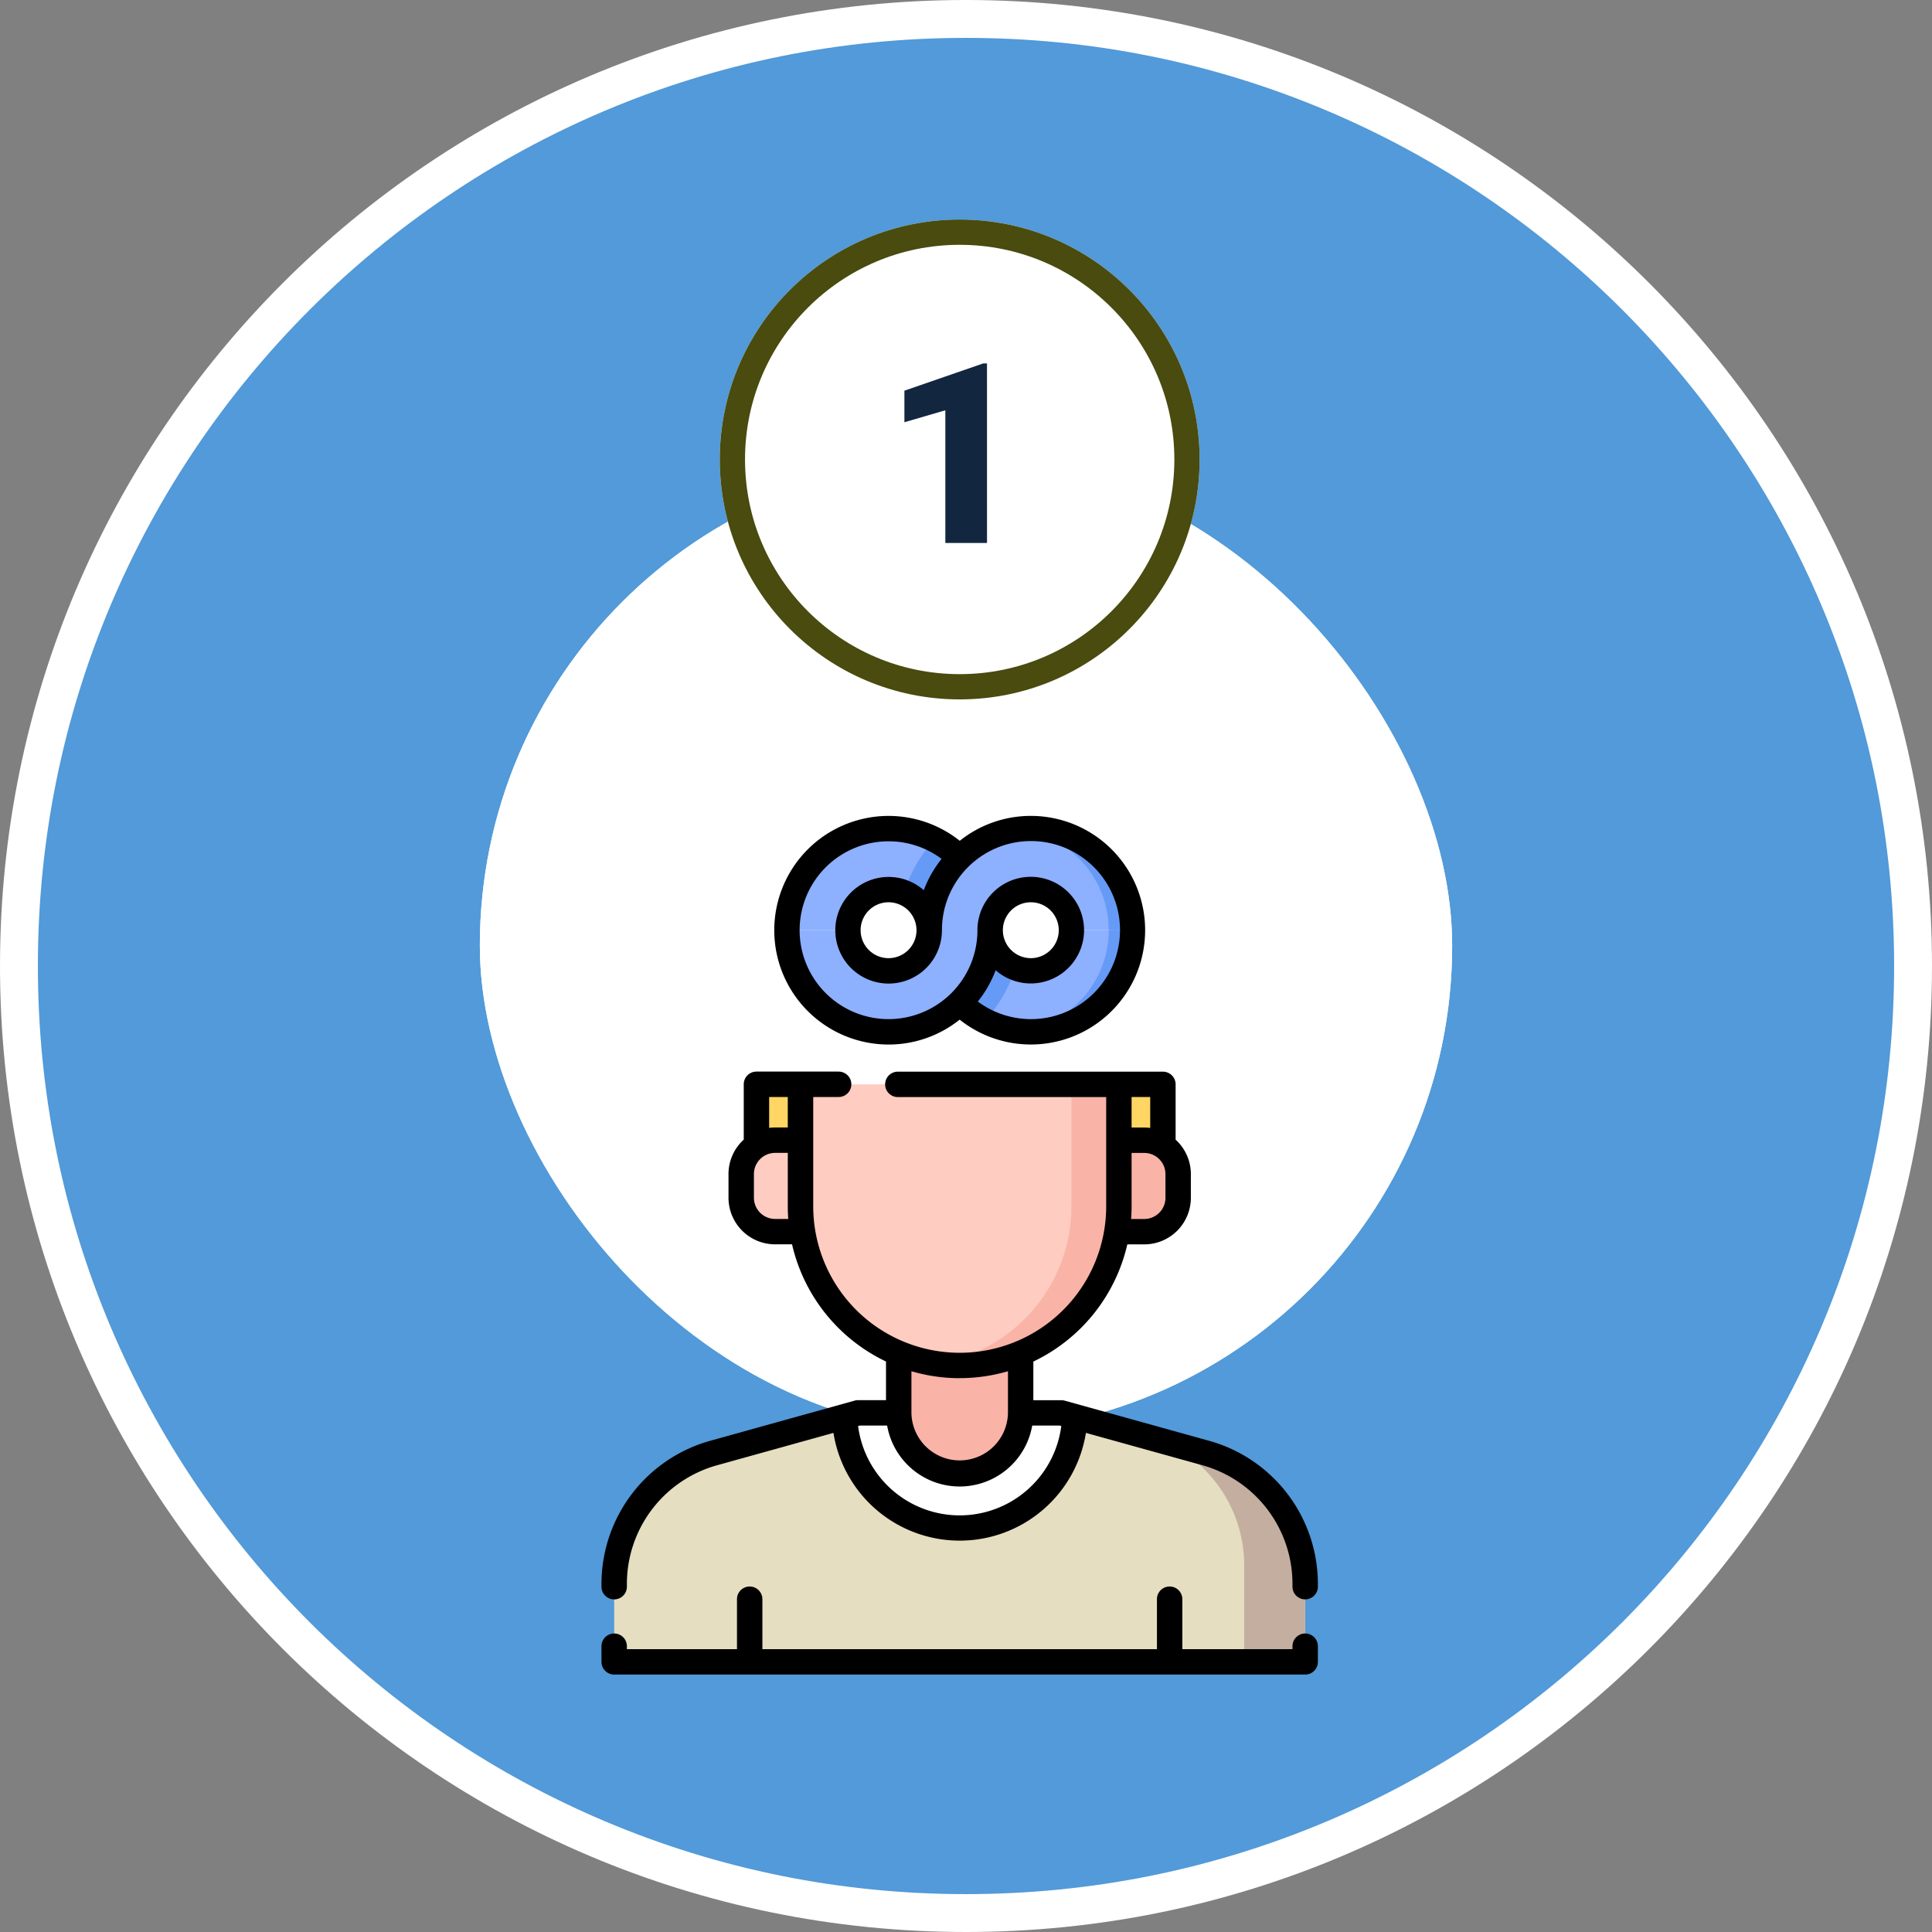 <svg xmlns="http://www.w3.org/2000/svg" width="153" height="153" viewBox="0 0 153 153">
  <rect x="0" y="0" width="153" height="153" fill="#808080" stroke="none"/>
  <g id="Grupo_72388" data-name="Grupo 72388" transform="translate(-436 -1812)">
    <g id="Trazado_127747" data-name="Trazado 127747" transform="translate(436 1812)" fill="#529ad9">
      <path d="M 76.5 151.5 C 66.374 151.5 56.552 149.517 47.307 145.607 C 42.863 143.727 38.577 141.401 34.568 138.692 C 30.596 136.009 26.861 132.927 23.467 129.533 C 20.073 126.139 16.991 122.404 14.308 118.432 C 11.599 114.423 9.273 110.137 7.393 105.693 C 3.483 96.448 1.5 86.626 1.5 76.5 C 1.5 66.374 3.483 56.552 7.393 47.307 C 9.273 42.863 11.599 38.577 14.308 34.568 C 16.991 30.596 20.073 26.861 23.467 23.467 C 26.861 20.073 30.596 16.991 34.568 14.308 C 38.577 11.599 42.863 9.273 47.307 7.393 C 56.552 3.483 66.374 1.5 76.5 1.5 C 86.626 1.5 96.448 3.483 105.693 7.393 C 110.137 9.273 114.423 11.599 118.432 14.308 C 122.404 16.991 126.139 20.073 129.533 23.467 C 132.927 26.861 136.009 30.596 138.692 34.568 C 141.401 38.577 143.727 42.863 145.607 47.307 C 149.517 56.552 151.5 66.374 151.5 76.5 C 151.5 86.626 149.517 96.448 145.607 105.693 C 143.727 110.137 141.401 114.423 138.692 118.432 C 136.009 122.404 132.927 126.139 129.533 129.533 C 126.139 132.927 122.404 136.009 118.432 138.692 C 114.423 141.401 110.137 143.727 105.693 145.607 C 96.448 149.517 86.626 151.5 76.5 151.5 Z" stroke="none"/>
      <path d="M 76.5 3 C 66.576 3 56.951 4.943 47.891 8.775 C 43.537 10.617 39.337 12.896 35.408 15.551 C 31.515 18.181 27.854 21.201 24.528 24.528 C 21.201 27.854 18.181 31.515 15.551 35.408 C 12.896 39.337 10.617 43.537 8.775 47.891 C 4.943 56.951 3 66.576 3 76.5 C 3 86.424 4.943 96.049 8.775 105.109 C 10.617 109.463 12.896 113.663 15.551 117.592 C 18.181 121.485 21.201 125.146 24.528 128.472 C 27.854 131.799 31.515 134.819 35.408 137.449 C 39.337 140.104 43.537 142.383 47.891 144.225 C 56.951 148.057 66.576 150 76.5 150 C 86.424 150 96.049 148.057 105.109 144.225 C 109.463 142.383 113.663 140.104 117.592 137.449 C 121.485 134.819 125.146 131.799 128.472 128.472 C 131.799 125.146 134.819 121.485 137.449 117.592 C 140.104 113.663 142.383 109.463 144.225 105.109 C 148.057 96.049 150 86.424 150 76.5 C 150 66.576 148.057 56.951 144.225 47.891 C 142.383 43.537 140.104 39.337 137.449 35.408 C 134.819 31.515 131.799 27.854 128.472 24.528 C 125.146 21.201 121.485 18.181 117.592 15.551 C 113.663 12.896 109.463 10.617 105.109 8.775 C 96.049 4.943 86.424 3 76.5 3 M 76.5 0 C 118.75 0 153 34.25 153 76.5 C 153 118.75 118.75 153 76.5 153 C 34.25 153 0 118.75 0 76.5 C 0 34.25 34.25 0 76.5 0 Z" stroke="none" fill="#fff"/>
    </g>
    <g id="Grupo_68502" data-name="Grupo 68502" transform="translate(6 -379)">
      <g id="Grupo_68501" data-name="Grupo 68501" transform="translate(10 -15)">
        <g id="Grupo_68495" data-name="Grupo 68495" transform="translate(-1 -245)">
          <g id="Rectángulo_7658" data-name="Rectángulo 7658" transform="translate(459 2487.387)" fill="#fff" stroke="#fff" stroke-width="2">
            <rect width="77" height="77" rx="38.5" stroke="none"/>
            <rect x="1" y="1" width="75" height="75" rx="37.5" fill="none"/>
          </g>
          <g id="Grupo_68014" data-name="Grupo 68014" transform="translate(111 1165.387)">
            <g id="Elipse_4859" data-name="Elipse 4859" transform="translate(367 1303)" fill="#fff" stroke="#494b0f" stroke-width="2">
              <circle cx="19" cy="19" r="19" stroke="none"/>
              <circle cx="19" cy="19" r="18" fill="none"/>
            </g>
          </g>
          <g id="filosofia" transform="translate(468.633 2515.613)">
            <path id="Trazado_127601" data-name="Trazado 127601" d="M133.111,15.621a3.219,3.219,0,1,1-6.438,0,8.048,8.048,0,0,0-16.1,0h4.828a3.219,3.219,0,0,1,6.438,0,8.047,8.047,0,1,0,16.095,0Zm0,0" transform="translate(-95.892 -6.568)" fill="#8db0ff"/>
            <path id="Trazado_127602" data-name="Trazado 127602" d="M256.042,68.164a8.058,8.058,0,0,1-7.108,7.991,8.034,8.034,0,0,0,8.986-7.991Zm0,0" transform="translate(-215.872 -59.111)" fill="#669af7"/>
            <path id="Trazado_127603" data-name="Trazado 127603" d="M189.28,24.348a3.224,3.224,0,0,1-1.982-2.972,8.054,8.054,0,0,0-4.393-7.166,10.456,10.456,0,0,0-2.418,4.194,3.223,3.223,0,0,1,1.982,2.971,8.054,8.054,0,0,0,4.393,7.166A10.472,10.472,0,0,0,189.28,24.348Zm0,0" transform="translate(-156.517 -12.324)" fill="#669af7"/>
            <path id="Trazado_127604" data-name="Trazado 127604" d="M26.888,355.977l-11.456,3.182A10.73,10.73,0,0,0,7.574,369.5v6.2H62.3v-6.2a10.73,10.73,0,0,0-7.858-10.339l-11.456-3.182Zm0,0" transform="translate(-6.568 -308.698)" fill="#e5dec1"/>
            <path id="Trazado_127605" data-name="Trazado 127605" d="M338.046,373.718l-3.429-.953a10.73,10.73,0,0,1,6.458,9.841v7.645H345.9v-6.2A10.729,10.729,0,0,0,338.046,373.718Zm0,0" transform="translate(-290.176 -323.258)" fill="#c3aea0"/>
            <path id="Trazado_127606" data-name="Trazado 127606" d="M154.085,365.1a9.129,9.129,0,0,0,9.113-8.825l-1.065-.3H146.038l-1.066.3A9.13,9.13,0,0,0,154.085,365.1Zm0,0" transform="translate(-125.718 -308.698)" fill="#fff"/>
            <path id="Trazado_127607" data-name="Trazado 127607" d="M186.887,321.641v4.56a4.828,4.828,0,1,1-9.657,0v-4.56Zm0,0" transform="translate(-153.692 -278.923)" fill="#f9b3a7"/>
            <path id="Trazado_127608" data-name="Trazado 127608" d="M129.892,7.574a8.056,8.056,0,0,0-8.047,8.047,3.219,3.219,0,0,1-6.438,0h-4.828a8.048,8.048,0,0,0,16.1,0,3.219,3.219,0,0,1,6.438,0h4.828A8.057,8.057,0,0,0,129.892,7.574Zm0,0" transform="translate(-95.892 -6.568)" fill="#8db0ff"/>
            <path id="Trazado_127609" data-name="Trazado 127609" d="M308.516,160.063H312v4.426h-3.487Zm0,0" transform="translate(-267.541 -138.804)" fill="#ffd664"/>
            <path id="Trazado_127610" data-name="Trazado 127610" d="M92.4,160.063H95.89v4.426H92.4Zm0,0" transform="translate(-80.13 -138.804)" fill="#ffd664"/>
            <path id="Trazado_127611" data-name="Trazado 127611" d="M86,200.63h2.683v-7.243H86a2.682,2.682,0,0,0-2.682,2.683v1.878A2.682,2.682,0,0,0,86,200.63Zm0,0" transform="translate(-72.251 -167.703)" fill="#feccc1"/>
            <path id="Trazado_127612" data-name="Trazado 127612" d="M306.147,200.63h-2.682v-7.243h2.682a2.683,2.683,0,0,1,2.683,2.683v1.878A2.683,2.683,0,0,1,306.147,200.63Zm0,0" transform="translate(-263.161 -167.703)" fill="#f9b3a7"/>
            <path id="Trazado_127613" data-name="Trazado 127613" d="M131.267,160.063H118.66v9.657a12.608,12.608,0,0,0,25.215,0v-9.657Zm0,0" transform="translate(-102.901 -138.804)" fill="#feccc1"/>
            <path id="Trazado_127614" data-name="Trazado 127614" d="M210.179,160.063v9.657a12.61,12.61,0,0,1-10.73,12.468,12.617,12.617,0,0,0,14.485-12.468v-9.657Zm0,0" transform="translate(-172.96 -138.804)" fill="#f9b3a7"/>
            <path id="Trazado_127615" data-name="Trazado 127615" d="M249.872,7.574a8.125,8.125,0,0,0-.939.057,8.057,8.057,0,0,1,7.108,7.991h1.878A8.057,8.057,0,0,0,249.872,7.574Zm0,0" transform="translate(-215.872 -6.568)" fill="#669af7"/>
            <path id="Trazado_127616" data-name="Trazado 127616" d="M48.139,181.731l-11.455-3.183a1.013,1.013,0,0,0-.27-.037H34.2v-3.059a13.667,13.667,0,0,0,7.442-9.28h1.343a3.693,3.693,0,0,0,3.689-3.688v-1.878a3.678,3.678,0,0,0-1.207-2.726V153.5a1.006,1.006,0,0,0-1.006-1.006H23.469a1.006,1.006,0,1,0,0,2.012h16.5v8.65a11.6,11.6,0,1,1-23.2,0V154.5h2.012a1.006,1.006,0,0,0,0-2.012H12.272a1.006,1.006,0,0,0-1.006,1.006v4.382a3.68,3.68,0,0,0-1.207,2.726v1.878a3.692,3.692,0,0,0,3.688,3.688h1.344a13.665,13.665,0,0,0,7.441,9.28v3.059H20.32a1.007,1.007,0,0,0-.27.037L8.595,181.731A11.768,11.768,0,0,0,0,193.038v.243a1.006,1.006,0,0,0,2.012,0v-.243a9.751,9.751,0,0,1,7.122-9.369L18.37,181.1a10.122,10.122,0,0,0,19.993,0l9.237,2.566a9.751,9.751,0,0,1,7.121,9.369v.243a1.006,1.006,0,0,0,2.012,0v-.243A11.768,11.768,0,0,0,48.139,181.731Zm-3.476-19.247a1.679,1.679,0,0,1-1.677,1.677H41.943q.037-.5.037-1.006v-4.225h1.005a1.679,1.679,0,0,1,1.677,1.677Zm-1.207-5.535a3.691,3.691,0,0,0-.47-.031H41.98V154.5h1.475ZM13.278,154.5h1.475v2.414H13.748a3.691,3.691,0,0,0-.47.031Zm.47,9.657a1.678,1.678,0,0,1-1.676-1.677v-1.878a1.678,1.678,0,0,1,1.676-1.676h1.006v4.225q0,.507.037,1.006Zm14.619,12.607a13.577,13.577,0,0,0,3.823-.547v3.3a3.823,3.823,0,0,1-7.645,0v-3.3A13.58,13.58,0,0,0,28.367,176.768Zm8.046,3.793a8.112,8.112,0,0,1-16.091,0l.135-.038h2.164a5.833,5.833,0,0,0,11.491,0h2.164Zm0,0" transform="translate(0 -132.239)"/>
            <path id="Trazado_127617" data-name="Trazado 127617" d="M55.728,463.21a1.006,1.006,0,0,0-1.006,1.006v.234H46v-3.956a1.006,1.006,0,1,0-2.012,0v3.956H12.742v-3.956a1.006,1.006,0,1,0-2.012,0v3.956H2.012v-.234a1.006,1.006,0,0,0-2.012,0v1.24a1.006,1.006,0,0,0,1.006,1.006H55.728a1.006,1.006,0,0,0,1.006-1.006v-1.24A1.006,1.006,0,0,0,55.728,463.21Zm0,0" transform="translate(0 -398.462)"/>
            <path id="Trazado_127618" data-name="Trazado 127618" d="M112.061,18.107a9.008,9.008,0,0,0,5.631-1.972A9.052,9.052,0,1,0,123.327,0,9.005,9.005,0,0,0,117.7,1.972a9.052,9.052,0,1,0-5.635,16.134Zm0-16.095a6.987,6.987,0,0,1,4.2,1.393,9.053,9.053,0,0,0-1.411,2.477,4.222,4.222,0,1,0,1.438,3.171,7.051,7.051,0,1,1,2.843,5.648,9.056,9.056,0,0,0,1.411-2.477A4.222,4.222,0,1,0,119.1,9.053a7.041,7.041,0,1,1-7.042-7.041Zm2.213,7.041a2.213,2.213,0,1,1-2.213-2.213A2.216,2.216,0,0,1,114.274,9.053Zm6.84,0a2.213,2.213,0,1,1,2.213,2.213A2.215,2.215,0,0,1,121.114,9.053Zm0,0" transform="translate(-89.327)"/>
          </g>
          <path id="Trazado_130610" data-name="Trazado 130610" d="M8.164,0h-3.3V-10.508l-3.242.947v-2.5l6.24-2.158h.3Z" transform="translate(491 2494)" fill="#12263f"/>
        </g>
      </g>
      <rect id="Rectángulo_7800" data-name="Rectángulo 7800" width="96" height="124" transform="translate(458 2204)" fill="none"/>
    </g>
  </g>
</svg>
